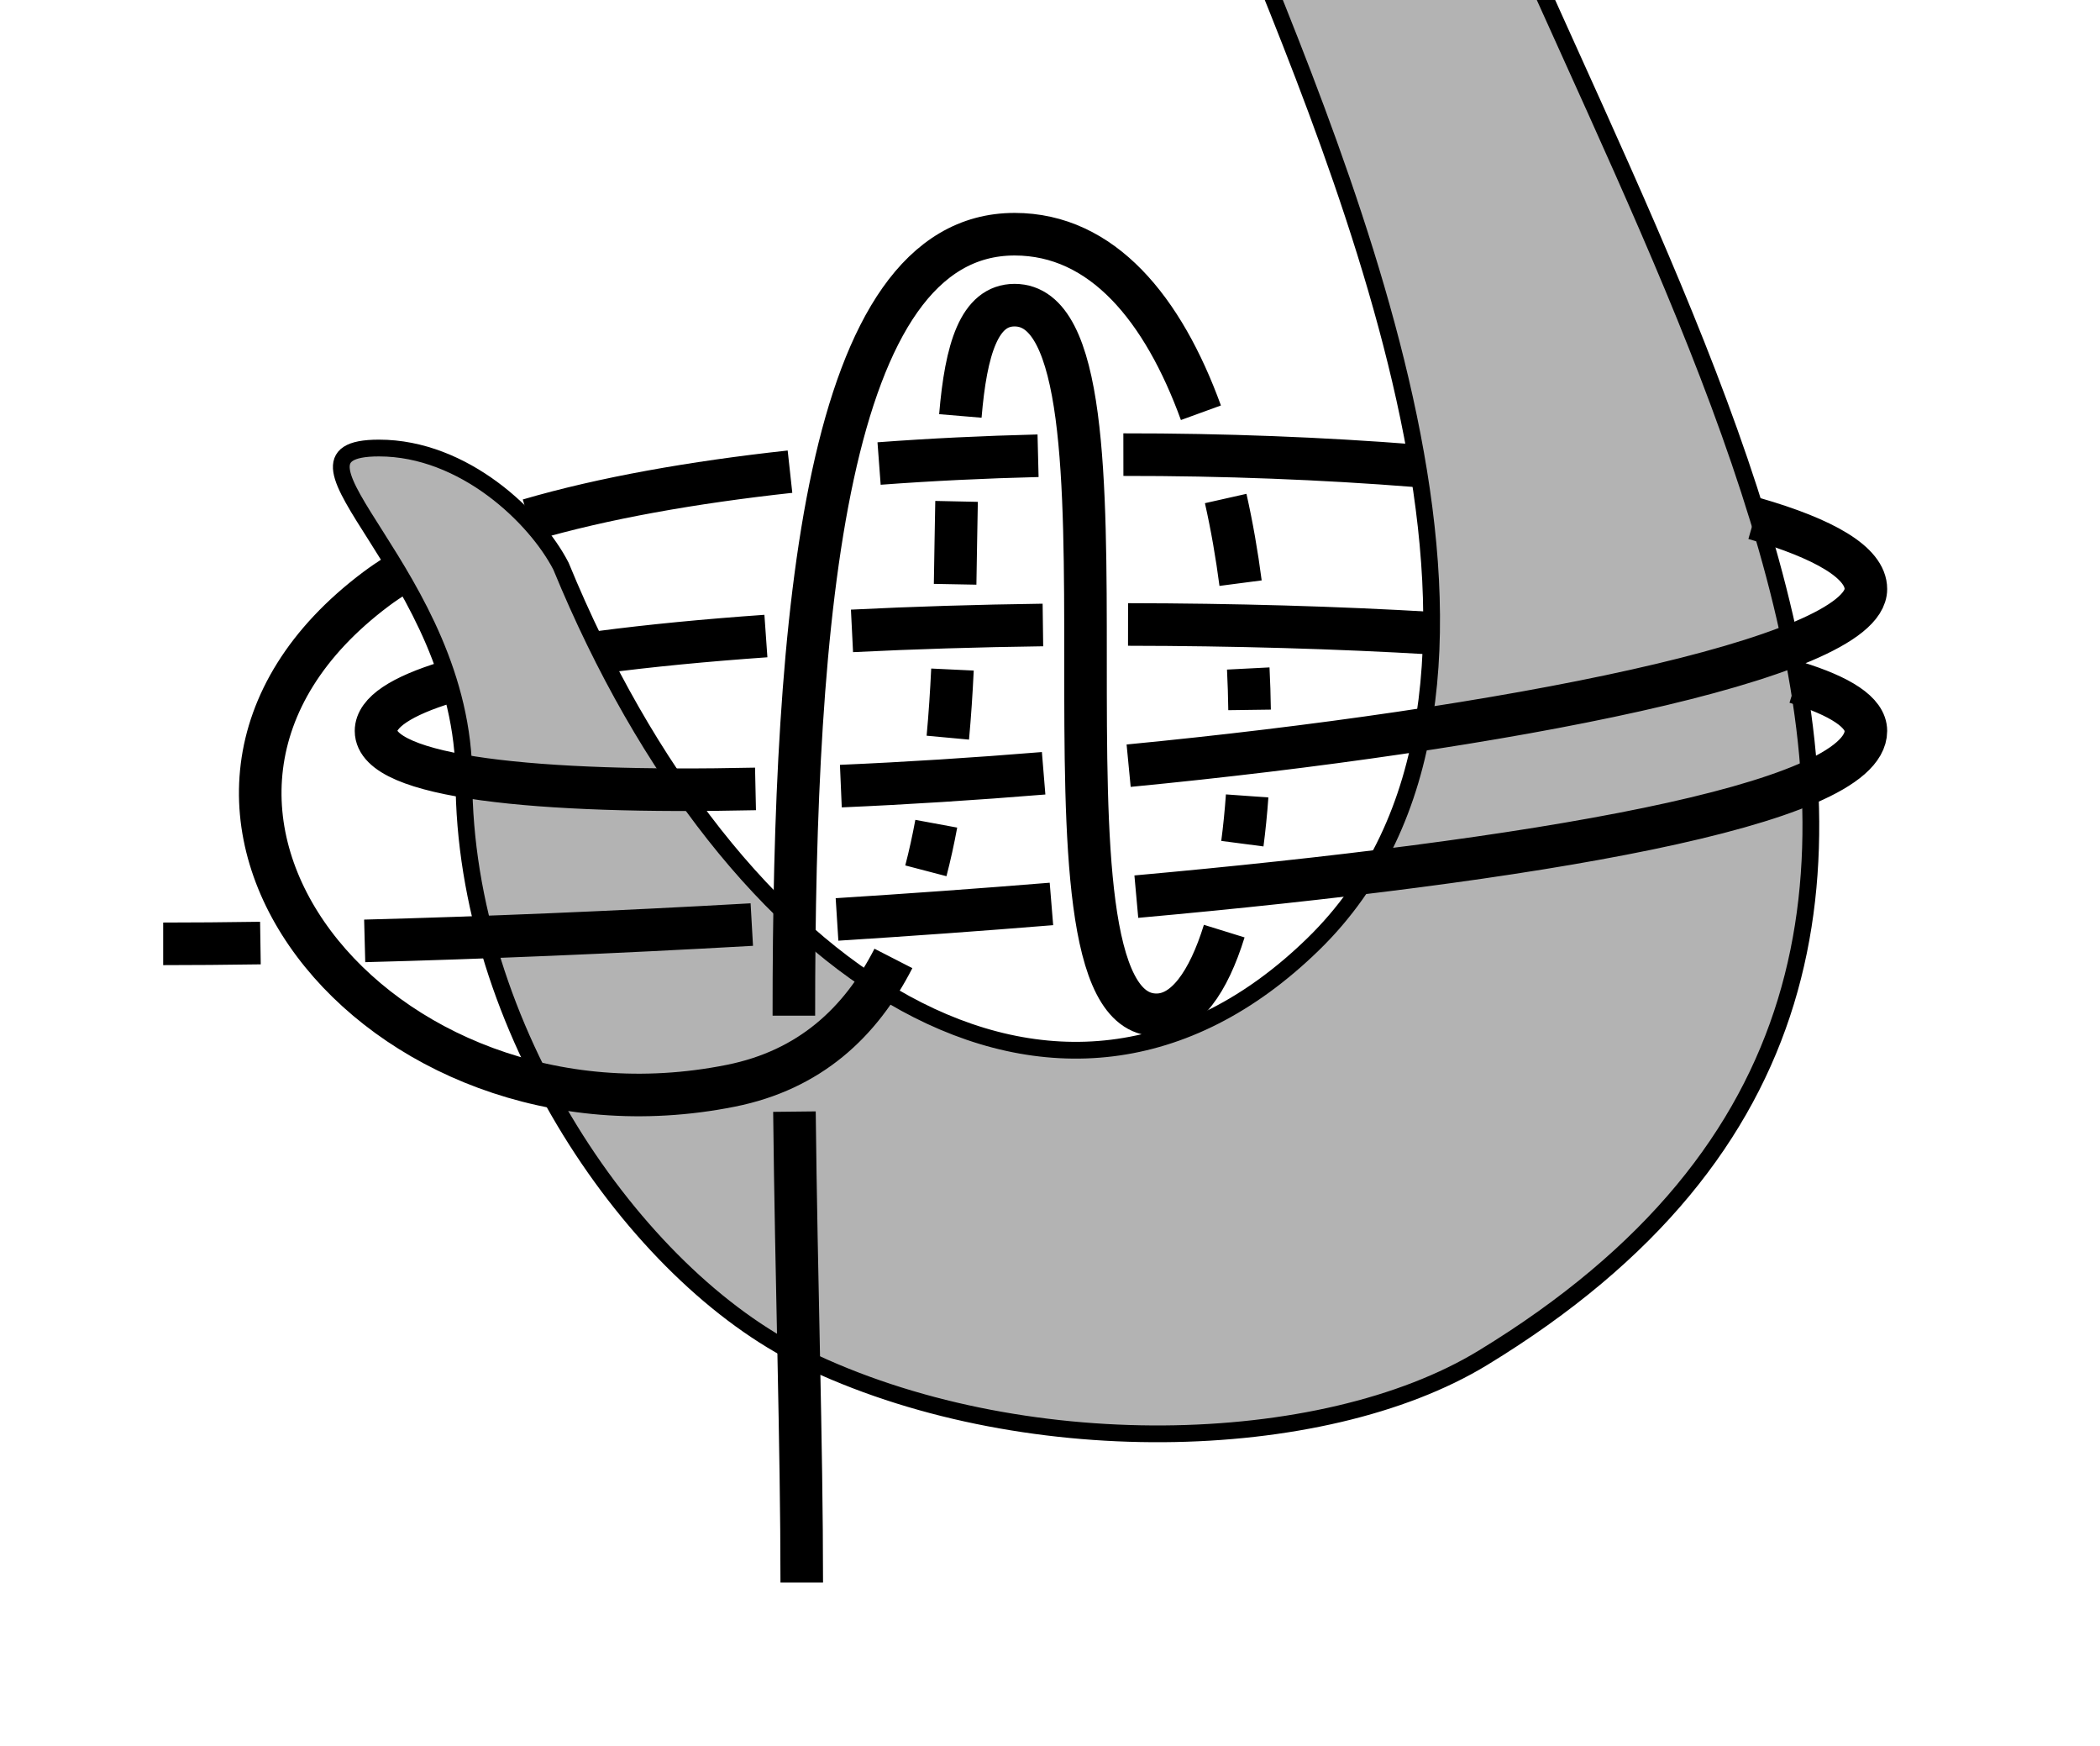 <?xml version="1.0" encoding="UTF-8" standalone="no"?>
<!-- Created with Inkscape (http://www.inkscape.org/) -->

<svg
   xmlns:dc="http://purl.org/dc/elements/1.1/"
   xmlns:cc="http://creativecommons.org/ns#"
   xmlns:rdf="http://www.w3.org/1999/02/22-rdf-syntax-ns#"
   xmlns:svg="http://www.w3.org/2000/svg"
   xmlns="http://www.w3.org/2000/svg"
   xmlns:sodipodi="http://sodipodi.sourceforge.net/DTD/sodipodi-0.dtd"
   xmlns:inkscape="http://www.inkscape.org/namespaces/inkscape"
   width="148"
   height="123"
   id="svg3080"
   version="1.1"
   inkscape:version="0.91 r13725"
   sodipodi:docname="Myshelovka.svg">
  <defs
     id="defs3082">
    <inkscape:path-effect
       effect="knot"
       id="path-effect4527"
       is_visible="true"
       interruption_width="3"
       prop_to_stroke_width="false"
       add_stroke_width="true"
       add_other_stroke_width="false"
       switcher_size="15"
       crossing_points_vector="471.938 | 896.809 | 0 | 4 | 0 | 0 | 0.09 | 1.497 | -1 | 514.203 | 894.859 | 0 | 4 | 2 | 2 | 0.372 | 2.271 | -1 | 526.996 | 893.869 | 0 | 4 | 3 | 9 | 0.452 | 3.746 | -1 | 536.954 | 892.938 | 0 | 4 | 4 | 10 | 0.516 | 4.256 | -1 | 505.89 | 895.397 | 0 | 4 | 1 | 17 | 0.32 | 5.616 | -1 | 517.141 | 874.6 | 1 | 4 | 2 | 4 | 0.549 | 2.538 | 1 | 526.402 | 874.437 | 1 | 4 | 1 | 7 | 0.4 | 3.467 | 1 | 537.662 | 874.523 | 1 | 4 | 0 | 12 | 0.22 | 4.499 | 1 | 506.915 | 875.048 | 1 | 4 | 3 | 15 | 0.72 | 5.445 | 1 | 516.361 | 885.431 | 2 | 4 | 1 | 3 | 1.42 | 2.4 | -1 | 526.449 | 884.656 | 2 | 4 | 2 | 8 | 1.484 | 3.605 | -1 | 537.944 | 883.469 | 2 | 4 | 3 | 11 | 1.558 | 4.389 | -1 | 506.154 | 885.932 | 2 | 4 | 0 | 16 | 1.351 | 5.539 | -1 | 517.403 | 862.748 | 3 | 4 | 2 | 5 | 0.489 | 2.702 | 1 | 526.064 | 862.484 | 3 | 4 | 1 | 6 | 0.36 | 3.296 | 1 | 535.513 | 862.533 | 3 | 4 | 0 | 13 | 0.219 | 4.649 | 1 | 508.722 | 863.348 | 3 | 4 | 3 | 14 | 0.622 | 5.329 | 1 | 505.859 | 905.374 | 4 | 4 | 1 | 18 | 2.066 | 5.695 | 1" />
    <inkscape:path-effect
       crossing_points_vector="328.796 | 896.767 | 0 | 0 | 0 | 19 | 0.104 | 4.496 | -1 | 369.203 | 894.859 | 0 | 0 | 2 | 21 | 0.372 | 5.271 | -1 | 381.996 | 893.869 | 0 | 0 | 3 | 28 | 0.452 | 6.746 | -1 | 391.954 | 892.938 | 0 | 0 | 4 | 29 | 0.516 | 7.256 | -1 | 360.89 | 895.397 | 0 | 0 | 1 | 36 | 0.32 | 8.616 | -1 | 426.844 | 877.385 | 0 | 0 | 5 | 14 | 1.186 | 2.814 | -1 | 372.141 | 874.6 | 0 | 0 | 8 | 23 | 1.575 | 5.538 | 1 | 381.402 | 874.437 | 0 | 0 | 7 | 26 | 1.516 | 6.467 | 1 | 392.662 | 874.523 | 0 | 0 | 6 | 31 | 1.444 | 7.499 | 1 | 361.915 | 875.048 | 0 | 0 | 9 | 34 | 1.644 | 8.445 | 1 | 371.361 | 885.431 | 0 | 0 | 11 | 22 | 2.42 | 5.4 | -1 | 381.449 | 884.656 | 0 | 0 | 12 | 27 | 2.484 | 6.605 | -1 | 392.944 | 883.469 | 0 | 0 | 13 | 30 | 2.558 | 7.389 | -1 | 361.154 | 885.932 | 0 | 0 | 10 | 35 | 2.351 | 8.539 | -1 | 372.407 | 862.652 | 0 | 0 | 17 | 24 | 3.617 | 5.703 | 1 | 381.063 | 862.466 | 0 | 0 | 16 | 25 | 3.558 | 6.296 | 1 | 390.527 | 862.582 | 0 | 0 | 15 | 32 | 3.493 | 7.648 | 1 | 363.765 | 863.156 | 0 | 0 | 18 | 33 | 3.678 | 8.326 | 1 | 360.859 | 905.374 | 0 | 0 | 20 | 37 | 5.066 | 8.695 | 1"
       switcher_size="15"
       add_other_stroke_width="false"
       add_stroke_width="true"
       prop_to_stroke_width="false"
       interruption_width="3"
       is_visible="true"
       id="path-effect4523"
       effect="knot" />
    <inkscape:path-effect
       effect="knot"
       id="path-effect4517"
       is_visible="true"
       interruption_width="3"
       prop_to_stroke_width="false"
       add_stroke_width="true"
       add_other_stroke_width="false"
       switcher_size="15"
       crossing_points_vector="481.236 | 910.277 | 0 | 0 | 0 | 19 | 0.227 | 4.635 | -1 | 517.524 | 897.428 | 0 | 0 | 2 | 21 | 0.456 | 5.234 | 1 | 527.196 | 895.241 | 0 | 0 | 3 | 28 | 0.512 | 6.771 | -1 | 536.88 | 893.297 | 0 | 0 | 4 | 29 | 0.569 | 7.251 | -1 | 505.849 | 900.541 | 0 | 0 | 1 | 36 | 0.387 | 8.657 | -1 | 571.844 | 877.385 | 0 | 0 | 5 | 14 | 1.186 | 2.814 | -1 | 519.433 | 874.539 | 0 | 0 | 8 | 23 | 1.56 | 5.523 | 1 | 526.402 | 874.437 | 0 | 0 | 7 | 26 | 1.516 | 6.467 | 1 | 537.662 | 874.523 | 0 | 0 | 6 | 31 | 1.444 | 7.499 | 1 | 506.915 | 875.048 | 0 | 0 | 9 | 34 | 1.644 | 8.445 | 1 | 519.565 | 885.213 | 0 | 0 | 11 | 22 | 2.44 | 5.389 | -1 | 526.449 | 884.656 | 0 | 0 | 12 | 27 | 2.484 | 6.605 | -1 | 537.944 | 883.469 | 0 | 0 | 13 | 30 | 2.558 | 7.389 | -1 | 506.154 | 885.932 | 0 | 0 | 10 | 35 | 2.351 | 8.539 | -1 | 518.52 | 862.697 | 0 | 0 | 17 | 24 | 3.624 | 5.69 | 1 | 526.064 | 862.484 | 0 | 0 | 16 | 25 | 3.572 | 6.296 | 1 | 535.513 | 862.533 | 0 | 0 | 15 | 32 | 3.506 | 7.649 | 1 | 508.722 | 863.348 | 0 | 0 | 18 | 33 | 3.694 | 8.329 | 1 | 505.933 | 912.205 | 0 | 0 | 20 | 37 | 4.994 | 8.749 | 1" />
    <inkscape:path-effect
       effect="knot"
       id="path-effect4511"
       is_visible="true"
       interruption_width="3"
       prop_to_stroke_width="false"
       add_stroke_width="true"
       add_other_stroke_width="false"
       switcher_size="15"
       crossing_points_vector="110.145 | 874.969 | 0 | 4 | 0 | 2 | 0.234 | 1.715 | -1 | 121.954 | 863.252 | 0 | 4 | 1 | 3 | 0.367 | 2.213 | -1 | 128.384 | 858.167 | 0 | 4 | 2 | 12 | 0.435 | 3.757 | -1 | 139.649 | 850.42 | 0 | 4 | 3 | 13 | 0.556 | 4.264 | -1 | 117.935 | 856.183 | 1 | 4 | 2 | 4 | 0.681 | 2.347 | 1 | 123.768 | 852.027 | 1 | 4 | 1 | 11 | 0.527 | 3.63 | 1 | 138.51 | 841.653 | 1 | 4 | 0 | 14 | 0.129 | 4.388 | 1 | 91.21 | 863.744 | 2 | 4 | 0 | 1 | 1.184 | 1.274 | -1 | 111.963 | 848.256 | 2 | 4 | 1 | 5 | 1.415 | 2.488 | -1 | 118.536 | 843.842 | 2 | 4 | 2 | 10 | 1.474 | 3.49 | -1 | 136.052 | 832.036 | 2 | 4 | 3 | 15 | 1.634 | 4.515 | -1 | 101.417 | 834.151 | 3 | 4 | 3 | 7 | 0.739 | 2.762 | 1 | 108.204 | 829.401 | 3 | 4 | 2 | 8 | 0.581 | 3.208 | 1 | 129.643 | 817.351 | 3 | 4 | 0 | 16 | 0.131 | 4.741 | 1 | 113.802 | 825.872 | 3 | 4 | 1 | 17 | 0.461 | 5.421 | 1 | 87.935 | 858.55 | 4 | 4 | 0 | 20 | 1.149 | 5.904 | 1 | 105.804 | 840.508 | 4 | 4 | 6 | 19 | 2.629 | 5.668 | 1 | 110.86 | 832.421 | 4 | 4 | 9 | 18 | 3.283 | 5.541 | -1" />
    <inkscape:path-effect
       effect="knot"
       id="path-effect4503"
       is_visible="true"
       interruption_width="3"
       prop_to_stroke_width="false"
       add_stroke_width="true"
       add_other_stroke_width="false"
       switcher_size="15"
       crossing_points_vector="93.08 | 892.311 | 0 | 0 | 0 | 19 | 0.123 | 4.604 | -1 | 123.414 | 873.566 | 0 | 0 | 2 | 21 | 0.398 | 5.186 | -1 | 147.626 | 858.202 | 0 | 0 | 4 | 29 | 0.607 | 6.718 | -1 | 136.068 | 865.747 | 0 | 0 | 3 | 30 | 0.504 | 7.26 | -1 | 112.159 | 880.391 | 0 | 0 | 1 | 38 | 0.305 | 8.732 | -1 | 154.657 | 836.096 | 0 | 0 | 5 | 14 | 1.19 | 2.751 | 1 | 122.99 | 848.303 | 0 | 0 | 8 | 23 | 1.481 | 5.477 | -1 | 141.192 | 840.217 | 0 | 0 | 6 | 27 | 1.324 | 6.494 | 1 | 123.082 | 848.257 | 0 | 0 | 7 | 32 | 1.48 | 7.516 | -1 | 105.689 | 857.981 | 0 | 0 | 9 | 36 | 1.637 | 8.518 | 1 | 124.346 | 860.518 | 0 | 0 | 11 | 22 | 2.456 | 5.339 | -1 | 143.709 | 846.096 | 0 | 0 | 13 | 28 | 2.628 | 6.565 | -1 | 129.318 | 857.079 | 0 | 0 | 12 | 31 | 2.498 | 7.396 | -1 | 109.343 | 869.88 | 0 | 0 | 10 | 37 | 2.325 | 8.635 | -1 | 119.506 | 829.287 | 0 | 0 | 16 | 25 | 3.567 | 5.717 | 1 | 131.813 | 823.855 | 0 | 0 | 15 | 26 | 3.435 | 6.27 | 1 | 112.03 | 833.449 | 0 | 0 | 17 | 34 | 3.647 | 7.733 | 1 | 100.608 | 841.405 | 0 | 0 | 18 | 35 | 3.78 | 8.321 | 1 | 114.049 | 889.062 | 0 | 0 | 20 | 39 | 4.961 | 8.807 | 1 | 122.952 | 848.071 | 0 | 0 | 24 | 33 | 5.48 | 7.518 | -1" />
    <inkscape:path-effect
       effect="knot"
       id="path-effect4492"
       is_visible="true"
       interruption_width="3"
       prop_to_stroke_width="false"
       add_stroke_width="true"
       add_other_stroke_width="false"
       switcher_size="15"
       crossing_points_vector="271.913 | 891.438 | 0 | 4 | 0 | 0 | 0.095 | 0.712 | -1 | 297.979 | 871.121 | 0 | 4 | 2 | 2 | 0.286 | 1.258 | -1 | 309.924 | 862.418 | 0 | 4 | 4 | 10 | 0.397 | 2.697 | -1 | 298.554 | 870.696 | 0 | 4 | 3 | 11 | 0.291 | 3.277 | -1 | 286.785 | 879.588 | 0 | 4 | 1 | 19 | 0.198 | 4.803 | -1 | 291.914 | 844.462 | 1 | 4 | 1 | 5 | 0.407 | 1.588 | 1 | 303.784 | 839.849 | 1 | 4 | 0 | 8 | 0.099 | 2.409 | 1 | 286.707 | 846.788 | 1 | 4 | 2 | 14 | 0.542 | 3.633 | 1 | 276.567 | 851.881 | 1 | 4 | 3 | 17 | 0.816 | 4.477 | 1 | 295.643 | 856.709 | 2 | 4 | 2 | 4 | 1.469 | 1.436 | -1 | 306.815 | 848.468 | 2 | 4 | 3 | 9 | 1.578 | 2.519 | -1 | 292.445 | 858.853 | 2 | 4 | 1 | 13 | 1.439 | 3.461 | -1 | 281.925 | 865.243 | 2 | 4 | 0 | 18 | 1.34 | 4.654 | -1 | 288.3 | 832.159 | 3 | 4 | 1 | 6 | 0.423 | 1.768 | 1 | 296.954 | 827.215 | 3 | 4 | 0 | 7 | 0.207 | 2.205 | 1 | 280.859 | 836.99 | 3 | 4 | 2 | 15 | 0.607 | 3.811 | 1 | 273.074 | 842.592 | 3 | 4 | 3 | 16 | 0.804 | 4.309 | 1 | 289.268 | 888.778 | 4 | 4 | 1 | 20 | 0.968 | 4.885 | 1 | 297.923 | 869.632 | 4 | 4 | 3 | 12 | 1.277 | 3.296 | -1" />
    <inkscape:path-effect
       crossing_points_vector="280.065 | 871.406 | 0 | 4 | 0 | 3 | 0.876 | 1.736 | -1 | 288.099 | 860.825 | 0 | 4 | 1 | 4 | 1.179 | 2.256 | -1 | 302.222 | 851.733 | 0 | 4 | 3 | 12 | 1.395 | 3.755 | -1 | 294.367 | 856.601 | 0 | 4 | 2 | 13 | 1.283 | 4.262 | -1 | 285.907 | 832.908 | 1 | 4 | 1 | 7 | 0.434 | 2.612 | 1 | 296.693 | 829.264 | 1 | 4 | 0 | 10 | 0.18 | 3.446 | 1 | 279.712 | 835.342 | 1 | 4 | 2 | 16 | 0.581 | 4.601 | 1 | 268.928 | 840.244 | 1 | 4 | 3 | 19 | 0.855 | 5.481 | 1 | 254.221 | 849.541 | 2 | 4 | 0 | 0 | 0.136 | 1.078 | 1 | 262.839 | 857.887 | 2 | 4 | 1 | 1 | 1.189 | 1.303 | -1 | 287.265 | 848.296 | 2 | 4 | 3 | 5 | 1.435 | 2.424 | -1 | 300.073 | 841.024 | 2 | 4 | 5 | 11 | 1.557 | 3.603 | -1 | 288.112 | 847.858 | 2 | 4 | 4 | 14 | 1.443 | 4.413 | -1 | 271.75 | 855.207 | 2 | 4 | 2 | 20 | 1.286 | 5.687 | -1 | 285.281 | 822.067 | 3 | 4 | 1 | 8 | 0.363 | 2.761 | 1 | 292.951 | 819.353 | 3 | 4 | 0 | 9 | 0.194 | 3.294 | 1 | 273.693 | 827.016 | 3 | 4 | 2 | 17 | 0.624 | 4.747 | 1 | 266.516 | 830.676 | 3 | 4 | 3 | 18 | 0.801 | 5.299 | 1 | 272.666 | 866.428 | 4 | 4 | 2 | 21 | 1.539 | 5.811 | 1 | 287.095 | 846.352 | 4 | 4 | 6 | 15 | 2.447 | 4.436 | -1"
       switcher_size="15"
       add_other_stroke_width="false"
       add_stroke_width="true"
       prop_to_stroke_width="false"
       interruption_width="3"
       is_visible="true"
       id="path-effect4350"
       effect="knot" />
    <inkscape:path-effect
       crossing_points_vector="241.385 | 863.13 | 0 | 0 | 0 | 23 | 0.858 | 5.73 | -1 | 249.636 | 852.639 | 0 | 0 | 1 | 24 | 1.179 | 6.246 | -1 | 263.64 | 843.621 | 0 | 0 | 3 | 32 | 1.394 | 7.745 | -1 | 255.931 | 848.4 | 0 | 0 | 2 | 33 | 1.283 | 8.261 | -1 | 281.543 | 816.86 | 0 | 0 | 4 | 15 | 2.127 | 3.817 | -1 | 215.738 | 841.369 | 0 | 0 | 9 | 20 | 2.809 | 5.078 | 1 | 247.595 | 824.672 | 0 | 0 | 6 | 27 | 2.461 | 6.586 | 1 | 257.561 | 821.289 | 0 | 0 | 5 | 30 | 2.374 | 7.419 | 1 | 241.77 | 826.947 | 0 | 0 | 7 | 36 | 2.513 | 8.588 | 1 | 231.266 | 831.663 | 0 | 0 | 8 | 39 | 2.611 | 9.536 | 1 | 224.356 | 849.715 | 0 | 0 | 10 | 21 | 3.189 | 5.303 | -1 | 248.902 | 840.062 | 0 | 0 | 12 | 25 | 3.436 | 6.406 | -1 | 261.262 | 833.057 | 0 | 0 | 14 | 31 | 3.554 | 7.585 | -1 | 249.8 | 839.596 | 0 | 0 | 13 | 34 | 3.444 | 8.409 | -1 | 233.49 | 846.952 | 0 | 0 | 11 | 40 | 3.288 | 9.709 | -1 | 246.865 | 813.869 | 0 | 0 | 17 | 28 | 4.442 | 6.729 | 1 | 253.61 | 811.462 | 0 | 0 | 16 | 29 | 4.379 | 7.259 | 1 | 236.27 | 818.346 | 0 | 0 | 18 | 37 | 4.543 | 8.719 | 1 | 229.234 | 821.851 | 0 | 0 | 19 | 38 | 4.615 | 9.398 | 1 | 234.21 | 858.277 | 0 | 0 | 22 | 41 | 5.539 | 9.819 | 1 | 248.731 | 837.951 | 0 | 0 | 26 | 35 | 6.431 | 8.433 | -1"
       switcher_size="15"
       add_other_stroke_width="false"
       add_stroke_width="true"
       prop_to_stroke_width="false"
       interruption_width="3"
       is_visible="true"
       id="path-effect4610"
       effect="knot" />
    <inkscape:path-effect
       effect="knot"
       id="path-effect4468"
       is_visible="true"
       interruption_width="3"
       prop_to_stroke_width="false"
       add_stroke_width="true"
       add_other_stroke_width="false"
       switcher_size="15"
       crossing_points_vector="494.763 | 881.305 | 0 | 4 | 0 | 3 | 0.876 | 1.736 | -1 | 502.797 | 870.724 | 0 | 4 | 1 | 4 | 1.179 | 2.256 | -1 | 516.919 | 861.632 | 0 | 4 | 3 | 12 | 1.395 | 3.755 | -1 | 509.065 | 866.5 | 0 | 4 | 2 | 13 | 1.283 | 4.262 | -1 | 500.605 | 842.807 | 1 | 4 | 1 | 7 | 0.434 | 2.612 | 1 | 511.391 | 839.163 | 1 | 4 | 0 | 10 | 0.18 | 3.446 | 1 | 494.41 | 845.24 | 1 | 4 | 2 | 16 | 0.581 | 4.601 | 1 | 483.626 | 850.142 | 1 | 4 | 3 | 19 | 0.855 | 5.481 | 1 | 468.919 | 859.44 | 2 | 4 | 0 | 0 | 0.136 | 1.078 | 1 | 477.537 | 867.786 | 2 | 4 | 1 | 1 | 1.189 | 1.303 | -1 | 501.963 | 858.195 | 2 | 4 | 3 | 5 | 1.435 | 2.424 | -1 | 514.771 | 850.923 | 2 | 4 | 5 | 11 | 1.557 | 3.603 | -1 | 502.81 | 857.756 | 2 | 4 | 4 | 14 | 1.443 | 4.413 | -1 | 486.448 | 865.106 | 2 | 4 | 2 | 20 | 1.286 | 5.687 | -1 | 499.979 | 831.966 | 3 | 4 | 1 | 8 | 0.363 | 2.761 | 1 | 507.649 | 829.252 | 3 | 4 | 0 | 9 | 0.194 | 3.294 | 1 | 488.391 | 836.915 | 3 | 4 | 2 | 17 | 0.624 | 4.747 | 1 | 481.214 | 840.574 | 3 | 4 | 3 | 18 | 0.801 | 5.299 | 1 | 487.364 | 876.327 | 4 | 4 | 2 | 21 | 1.539 | 5.811 | 1 | 501.793 | 856.251 | 4 | 4 | 6 | 15 | 2.447 | 4.436 | -1" />
    <inkscape:path-effect
       effect="knot"
       id="path-effect4379"
       is_visible="true"
       interruption_width="3"
       prop_to_stroke_width="false"
       add_stroke_width="true"
       add_other_stroke_width="false"
       switcher_size="15"
       crossing_points_vector="486.403 | 939.023 | 0 | 0 | 1 | 20 | 0.603 | 5.397 | -1 | 477.76 | 943.856 | 0 | 0 | 2 | 23 | 0.748 | 8.535 | 1 | 501.403 | 929.084 | 0 | 1 | 0 | 9 | 0.344 | 0.881 | 1 | 471.403 | 947.674 | 0 | 1 | 3 | 14 | 0.871 | 4.296 | -1 | 486.403 | 970.175 | 0 | 0 | 6 | 15 | 1.62 | 4.38 | -1 | 496.657 | 975.158 | 0 | 0 | 7 | 28 | 1.786 | 9.453 | 1 | 468.117 | 960.065 | 0 | 0 | 4 | 39 | 1.283 | 13.049 | 1 | 501.403 | 977.823 | 0 | 1 | 8 | 3 | 1.875 | 0.417 | 1 | 471.403 | 962.432 | 0 | 1 | 5 | 16 | 1.362 | 4.437 | -1 | 506.909 | 992.097 | 0 | 0 | 9 | 34 | 2.454 | 11.982 | 1 | 501.403 | 994.639 | 0 | 1 | 10 | 1 | 2.641 | 0.257 | 1 | 465.897 | 992.097 | 0 | 0 | 12 | 31 | 3.546 | 10.018 | -1 | 471.403 | 994.639 | 0 | 1 | 11 | 20 | 3.359 | 4.743 | -1 | 504.69 | 960.065 | 0 | 0 | 17 | 26 | 4.717 | 8.951 | -1 | 476.15 | 975.158 | 0 | 0 | 14 | 37 | 4.214 | 12.547 | 1 | 501.403 | 962.432 | 0 | 1 | 16 | 5 | 4.638 | 0.563 | 1 | 471.403 | 977.823 | 0 | 1 | 13 | 18 | 4.125 | 4.583 | -1 | 495.047 | 943.856 | 0 | 0 | 19 | 42 | 5.252 | 13.465 | 1 | 501.403 | 947.674 | 0 | 1 | 18 | 7 | 5.129 | 0.704 | 1 | 471.403 | 929.084 | 0 | 1 | 21 | 12 | 5.656 | 4.119 | -1 | 486.403 | 948.982 | 0 | 0 | 24 | 41 | 8.649 | 13.351 | -1 | 501.403 | 957.731 | 0 | 1 | 25 | 6 | 8.879 | 0.608 | -1 | 471.403 | 939.67 | 0 | 1 | 22 | 13 | 8.449 | 4.22 | 1 | 486.403 | 980.175 | 0 | 0 | 29 | 36 | 9.62 | 12.38 | -1 | 501.403 | 972.432 | 0 | 1 | 27 | 4 | 9.362 | 0.468 | -1 | 471.403 | 987.823 | 0 | 1 | 30 | 19 | 9.875 | 4.679 | 1 | 471.403 | 1004.639 | 0 | 1 | 32 | 21 | 10.641 | 4.839 | 1 | 501.403 | 1004.639 | 0 | 1 | 33 | 0 | 11.359 | 0.161 | -1 | 501.403 | 987.823 | 0 | 1 | 35 | 2 | 12.125 | 0.321 | -1 | 471.403 | 972.432 | 0 | 1 | 38 | 17 | 12.638 | 4.532 | 1 | 501.404 | 939.67 | 0 | 1 | 43 | 8 | 13.551 | 0.78 | -1 | 471.403 | 957.731 | 0 | 1 | 40 | 15 | 13.121 | 4.392 | 1 | 486.403 | 906.679 | 1 | 1 | 10 | 11 | 1.674 | 3.326 | 1" />
    <inkscape:path-effect
       crossing_points_vector="386.403 | 939.381 | 0 | 0 | 1 | 20 | 0.603 | 5.397 | -1 | 377.76 | 944.213 | 0 | 0 | 2 | 23 | 0.748 | 8.535 | 1 | 401.403 | 929.441 | 0 | 1 | 0 | 9 | 0.344 | 0.881 | 1 | 371.403 | 948.031 | 0 | 1 | 3 | 14 | 0.871 | 4.296 | -1 | 386.403 | 970.533 | 0 | 0 | 6 | 15 | 1.62 | 4.38 | -1 | 396.657 | 975.515 | 0 | 0 | 7 | 28 | 1.786 | 9.453 | 1 | 368.117 | 960.422 | 0 | 0 | 4 | 39 | 1.283 | 13.049 | 1 | 401.403 | 978.18 | 0 | 1 | 8 | 3 | 1.875 | 0.417 | 1 | 371.403 | 962.789 | 0 | 1 | 5 | 16 | 1.362 | 4.437 | -1 | 406.909 | 992.454 | 0 | 0 | 9 | 34 | 2.454 | 11.982 | 1 | 401.403 | 994.996 | 0 | 1 | 10 | 1 | 2.641 | 0.257 | 1 | 365.897 | 992.454 | 0 | 0 | 12 | 31 | 3.546 | 10.018 | -1 | 371.403 | 994.996 | 0 | 1 | 11 | 20 | 3.359 | 4.743 | -1 | 404.69 | 960.422 | 0 | 0 | 17 | 26 | 4.717 | 8.951 | -1 | 376.15 | 975.515 | 0 | 0 | 14 | 37 | 4.214 | 12.547 | 1 | 401.403 | 962.789 | 0 | 1 | 16 | 5 | 4.638 | 0.563 | 1 | 371.403 | 978.18 | 0 | 1 | 13 | 18 | 4.125 | 4.583 | -1 | 395.047 | 944.213 | 0 | 0 | 19 | 42 | 5.252 | 13.465 | 1 | 401.403 | 948.031 | 0 | 1 | 18 | 7 | 5.129 | 0.704 | 1 | 371.403 | 929.441 | 0 | 1 | 21 | 12 | 5.656 | 4.119 | -1 | 386.403 | 949.339 | 0 | 0 | 24 | 41 | 8.649 | 13.351 | -1 | 401.403 | 958.088 | 0 | 1 | 25 | 6 | 8.879 | 0.608 | -1 | 371.403 | 940.027 | 0 | 1 | 22 | 13 | 8.449 | 4.22 | 1 | 386.403 | 980.533 | 0 | 0 | 29 | 36 | 9.62 | 12.38 | -1 | 401.403 | 972.789 | 0 | 1 | 27 | 4 | 9.362 | 0.468 | -1 | 371.403 | 988.18 | 0 | 1 | 30 | 19 | 9.875 | 4.679 | 1 | 371.403 | 1004.996 | 0 | 1 | 32 | 21 | 10.641 | 4.839 | 1 | 401.403 | 1004.996 | 0 | 1 | 33 | 0 | 11.359 | 0.161 | -1 | 401.403 | 988.18 | 0 | 1 | 35 | 2 | 12.125 | 0.321 | -1 | 371.403 | 972.789 | 0 | 1 | 38 | 17 | 12.638 | 4.532 | 1 | 401.404 | 940.027 | 0 | 1 | 43 | 8 | 13.551 | 0.78 | -1 | 371.403 | 958.088 | 0 | 1 | 40 | 15 | 13.121 | 4.392 | 1 | 386.403 | 907.037 | 1 | 1 | 10 | 11 | 1.674 | 3.326 | -1"
       switcher_size="15"
       add_other_stroke_width="false"
       add_stroke_width="true"
       prop_to_stroke_width="false"
       interruption_width="3"
       is_visible="true"
       id="path-effect4497"
       effect="knot" />
    <inkscape:path-effect
       effect="knot"
       id="path-effect4633"
       is_visible="true"
       interruption_width="3"
       prop_to_stroke_width="false"
       add_stroke_width="true"
       add_other_stroke_width="false"
       switcher_size="15"
       crossing_points_vector="486.403 | 941.122 | 0 | 0 | 1 | 20 | 0.603 | 5.397 | -1 | 476.317 | 945.687 | 0 | 0 | 2 | 23 | 0.774 | 8.515 | 1 | 501.403 | 933.071 | 0 | 1 | 0 | 9 | 0.344 | 0.624 | 1 | 471.403 | 948.26 | 0 | 1 | 3 | 14 | 0.871 | 4.579 | -1 | 486.403 | 970.533 | 0 | 0 | 6 | 15 | 1.62 | 4.38 | -1 | 496.657 | 975.515 | 0 | 0 | 7 | 28 | 1.786 | 9.453 | 1 | 468.139 | 960.441 | 0 | 0 | 4 | 39 | 1.284 | 13.05 | 1 | 501.403 | 978.18 | 0 | 1 | 8 | 3 | 1.875 | 0.198 | 1 | 471.403 | 962.789 | 0 | 1 | 5 | 16 | 1.362 | 4.703 | -1 | 506.909 | 992.454 | 0 | 0 | 9 | 34 | 2.454 | 11.982 | 1 | 501.403 | 994.996 | 0 | 1 | 10 | 1 | 2.641 | 0.112 | 1 | 465.897 | 992.454 | 0 | 0 | 12 | 31 | 3.546 | 10.018 | -1 | 471.403 | 994.996 | 0 | 1 | 11 | 20 | 3.359 | 4.888 | -1 | 504.668 | 960.441 | 0 | 0 | 17 | 26 | 4.716 | 8.95 | -1 | 476.15 | 975.515 | 0 | 0 | 14 | 37 | 4.214 | 12.547 | 1 | 501.403 | 962.789 | 0 | 1 | 16 | 5 | 4.638 | 0.297 | 1 | 471.403 | 978.18 | 0 | 1 | 13 | 18 | 4.125 | 4.802 | -1 | 496.49 | 945.687 | 0 | 0 | 19 | 42 | 5.226 | 13.485 | 1 | 501.403 | 948.26 | 0 | 1 | 18 | 7 | 5.129 | 0.421 | 1 | 471.403 | 933.071 | 0 | 1 | 21 | 12 | 5.656 | 4.376 | -1 | 486.403 | 950.754 | 0 | 0 | 24 | 41 | 8.649 | 13.351 | -1 | 501.403 | 958.288 | 0 | 1 | 25 | 6 | 8.879 | 0.331 | -1 | 471.403 | 942.906 | 0 | 1 | 22 | 13 | 8.449 | 4.52 | 1 | 486.403 | 980.533 | 0 | 0 | 29 | 36 | 9.62 | 12.38 | -1 | 501.403 | 972.789 | 0 | 1 | 27 | 4 | 9.362 | 0.23 | -1 | 471.403 | 988.18 | 0 | 1 | 30 | 19 | 9.875 | 4.855 | 1 | 471.403 | 1004.996 | 0 | 1 | 32 | 21 | 10.641 | 4.933 | 1 | 501.403 | 1004.996 | 0 | 1 | 33 | 0 | 11.359 | 0.067 | -1 | 501.403 | 988.18 | 0 | 1 | 35 | 2 | 12.125 | 0.145 | -1 | 471.403 | 972.789 | 0 | 1 | 38 | 17 | 12.638 | 4.77 | 1 | 501.403 | 942.906 | 0 | 1 | 43 | 8 | 13.551 | 0.48 | -1 | 471.403 | 958.288 | 0 | 1 | 40 | 15 | 13.121 | 4.669 | 1 | 486.403 | 907.037 | 1 | 1 | 10 | 11 | 1.674 | 3.326 | -1" />
    <inkscape:path-effect
       effect="knot"
       id="path-effect4482"
       is_visible="true"
       interruption_width="3"
       prop_to_stroke_width="false"
       add_stroke_width="true"
       add_other_stroke_width="false"
       switcher_size="15"
       crossing_points_vector="486.403 | 907.037 | 0 | 0 | 0 | 1 | 1.674 | 3.326 | 1" />
    <inkscape:path-effect
       effect="knot"
       id="path-effect4510"
       is_visible="true"
       interruption_width="3"
       prop_to_stroke_width="false"
       add_stroke_width="true"
       add_other_stroke_width="false"
       switcher_size="15"
       crossing_points_vector="484.289 | 907.85 | 0 | 1 | 0 | 2 | 0.798 | 2.276 | -1 | 490.879 | 878.007 | 1 | 1 | 0 | 3 | 0.217 | 3.678 | 1 | 511.162 | 891.946 | 1 | 1 | 1 | 4 | 1.516 | 3.941 | 1" />
    <inkscape:path-effect
       effect="knot"
       id="path-effect4508"
       is_visible="true"
       interruption_width="3"
       prop_to_stroke_width="false"
       add_stroke_width="true"
       add_other_stroke_width="false"
       switcher_size="15"
       crossing_points_vector="564.157 | 881.92 | 1 | 3 | 0 | 0 | 0.126 | 1.632 | 1" />
    <inkscape:path-effect
       effect="knot"
       id="path-effect4330"
       is_visible="true"
       interruption_width="3"
       prop_to_stroke_width="false"
       add_stroke_width="true"
       add_other_stroke_width="false"
       switcher_size="15"
       crossing_points_vector="574.101 | 860.73 | 1 | 2 | 1 | 0 | 1.434 | 1.451 | 1 | 568.504 | 874.789 | 1 | 3 | 0 | 0 | 1.127 | 0.278 | 1" />
    <inkscape:path-effect
       effect="knot"
       id="path-effect4293"
       is_visible="true"
       interruption_width="3"
       prop_to_stroke_width="false"
       add_stroke_width="true"
       add_other_stroke_width="false"
       switcher_size="15"
       crossing_points_vector="567.018 | 924.145 | 0 | 1 | 0 | 1 | 0.354 | 1.547 | -1 | 556.983 | 912.383 | 0 | 1 | 1 | 2 | 0.659 | 2.217 | -1 | 570.869 | 888.122 | 1 | 1 | 0 | 3 | 0.561 | 2.594 | -1" />
    <inkscape:path-effect
       crossing_points_vector="563.347 | 878.329 | 0 | 0 | 0 | 1 | 0.575 | 4.701 | -1"
       switcher_size="15"
       add_other_stroke_width="false"
       add_stroke_width="true"
       prop_to_stroke_width="false"
       interruption_width="3"
       is_visible="true"
       id="path-effect4381"
       effect="knot" />
    <inkscape:path-effect
       effect="knot"
       id="path-effect9059"
       is_visible="true"
       interruption_width="3"
       prop_to_stroke_width="false"
       add_stroke_width="true"
       add_other_stroke_width="false"
       switcher_size="15"
       crossing_points_vector="563.347 | 878.329 | 0 | 0 | 0 | 1 | 0.575 | 4.701 | -1" />
    <inkscape:path-effect
       effect="simplify"
       id="path-effect1032"
       is_visible="true"
       steps="1"
       threshold="0.002"
       smooth_angles="360"
       helper_size="0"
       simplify_individual_paths="false"
       simplify_just_coalesce="false"
       simplifyindividualpaths="false"
       simplifyJustCoalesce="false" />
    <marker
       inkscape:stockid="Arrow2Mend"
       orient="auto"
       refY="0"
       refX="0"
       id="Arrow2Mend"
       style="overflow:visible"
       inkscape:isstock="true">
      <path
         id="path908"
         style="fill:#ff0000;fill-opacity:1;fill-rule:evenodd;stroke:#ff0000;stroke-width:0.625;stroke-linejoin:round;stroke-opacity:1"
         d="M 8.719,4.034 -2.207,0.016 8.719,-4.002 c -1.745,2.372 -1.735,5.617 -6e-7,8.035 z"
         transform="scale(-0.6,-0.6)"
         inkscape:connector-curvature="0" />
    </marker>
    <marker
       inkscape:stockid="Arrow2Lend"
       orient="auto"
       refY="0"
       refX="0"
       id="Arrow2Lend"
       style="overflow:visible"
       inkscape:isstock="true">
      <path
         id="path902"
         style="fill:#fe0000;fill-opacity:1;fill-rule:evenodd;stroke:#fe0000;stroke-width:0.625;stroke-linejoin:round;stroke-opacity:1"
         d="M 8.719,4.034 -2.207,0.016 8.719,-4.002 c -1.745,2.372 -1.735,5.617 -6e-7,8.035 z"
         transform="matrix(-1.1,0,0,-1.1,-1.1,0)"
         inkscape:connector-curvature="0" />
    </marker>
    <marker
       inkscape:stockid="Arrow1Lstart"
       orient="auto"
       refY="0"
       refX="0"
       id="Arrow1Lstart"
       style="overflow:visible"
       inkscape:isstock="true">
      <path
         id="path881"
         d="M 0,0 5,-5 -12.5,0 5,5 Z"
         style="fill:#fe0000;fill-opacity:1;fill-rule:evenodd;stroke:#fe0000;stroke-width:1pt;stroke-opacity:1"
         transform="matrix(0.8,0,0,0.8,10,0)"
         inkscape:connector-curvature="0" />
    </marker>
    <inkscape:path-effect
       effect="knot"
       id="path-effect840"
       is_visible="true"
       interruption_width="3"
       prop_to_stroke_width="false"
       add_stroke_width="true"
       add_other_stroke_width="false"
       switcher_size="15"
       crossing_points_vector="555.983 | 747.102 | 0 | 0 | 0 | 1 | 0.68 | 2.713 | -1 | 552.235 | 788.434 | 0 | 0 | 2 | 7 | 3.245 | 9.416 | 1 | 554.774 | 832.803 | 0 | 0 | 3 | 8 | 3.534 | 10.514 | 1 | 526.402 | 839.749 | 0 | 0 | 4 | 9 | 6.838 | 11.292 | -1 | 519.267 | 810.882 | 0 | 0 | 5 | 10 | 7.673 | 12.327 | -1 | 526.371 | 784.039 | 0 | 0 | 6 | 11 | 8.73 | 12.956 | -1" />
    <filter
       id="filter3111"
       inkscape:label="Outline, double"
       inkscape:menu="Morphology"
       inkscape:menu-tooltip="Draws a smooth line inside colorized with the color it overlays"
       style="color-interpolation-filters:sRGB">
      <feGaussianBlur
         id="feGaussianBlur3113"
         stdDeviation="3"
         in="SourceAlpha"
         result="result1" />
      <feComposite
         id="feComposite3115"
         in2="result1"
         operator="arithmetic"
         k2="3.2"
         k1="-1"
         k4="-2"
         result="result3"
         k3="0" />
      <feColorMatrix
         id="feColorMatrix3117"
         values="0 0 0 0 0 0 1 0 0 0 0 0 1 0 0 0 0 0 10 0 "
         result="result2" />
      <feComposite
         id="feComposite3119"
         in2="result2"
         result="fbSourceGraphic"
         in="SourceGraphic"
         operator="out" />
      <feGaussianBlur
         id="feGaussianBlur3121"
         in="fbSourceGraphic"
         stdDeviation="0.5"
         result="result4" />
      <feComposite
         id="feComposite3123"
         in2="result4"
         operator="xor"
         in="result4"
         result="result5" />
      <feBlend
         id="feBlend3125"
         in2="result5"
         result="result6"
         mode="darken"
         in="result5" />
      <feBlend
         id="feBlend3127"
         in2="result6"
         in="result6"
         mode="darken" />
    </filter>
    <inkscape:path-effect
       effect="knot"
       id="path-effect840-2"
       is_visible="true"
       interruption_width="3"
       prop_to_stroke_width="false"
       add_stroke_width="true"
       add_other_stroke_width="false"
       switcher_size="15"
       crossing_points_vector="403.24 | 875.245 | 0 | 0 | 0 | 3 | 0.306 | 3.791 | -1 | 434.69 | 856.186 | 0 | 0 | 1 | 4 | 0.647 | 5.637 | 1 | 461.395 | 867.498 | 0 | 0 | 2 | 5 | 2.014 | 6.336 | 1" />
    <marker
       inkscape:stockid="Arrow2Mend"
       orient="auto"
       refY="0"
       refX="0"
       id="Arrow2Mend-2"
       style="overflow:visible">
      <path
         id="path3886"
         style="fill-rule:evenodd;stroke-width:0.625;stroke-linejoin:round"
         d="M 8.719,4.034 -2.207,0.016 8.719,-4.002 c -1.745,2.372 -1.735,5.617 -6e-7,8.035 z"
         transform="scale(-0.6,-0.6)"
         inkscape:connector-curvature="0" />
    </marker>
    <marker
       inkscape:stockid="Arrow2Mend"
       orient="auto"
       refY="0"
       refX="0"
       id="marker910"
       style="overflow:visible">
      <path
         id="path908-3"
         style="fill-rule:evenodd;stroke-width:0.625;stroke-linejoin:round"
         d="M 8.719,4.034 -2.207,0.016 8.719,-4.002 c -1.745,2.372 -1.735,5.617 -6e-7,8.035 z"
         transform="scale(-0.6,-0.6)"
         inkscape:connector-curvature="0" />
    </marker>
    <marker
       inkscape:stockid="Arrow2Mend"
       orient="auto"
       refY="0"
       refX="0"
       id="marker914"
       style="overflow:visible">
      <path
         id="path912"
         style="fill-rule:evenodd;stroke-width:0.625;stroke-linejoin:round"
         d="M 8.719,4.034 -2.207,0.016 8.719,-4.002 c -1.745,2.372 -1.735,5.617 -6e-7,8.035 z"
         transform="scale(-0.6,-0.6)"
         inkscape:connector-curvature="0" />
    </marker>
    <marker
       inkscape:stockid="Arrow2Mend"
       orient="auto"
       refY="0"
       refX="0"
       id="marker918"
       style="overflow:visible">
      <path
         id="path916"
         style="fill-rule:evenodd;stroke-width:0.625;stroke-linejoin:round"
         d="M 8.719,4.034 -2.207,0.016 8.719,-4.002 c -1.745,2.372 -1.735,5.617 -6e-7,8.035 z"
         transform="scale(-0.6,-0.6)"
         inkscape:connector-curvature="0" />
    </marker>
    <marker
       inkscape:stockid="Arrow2Mend"
       orient="auto"
       refY="0"
       refX="0"
       id="marker922"
       style="overflow:visible">
      <path
         id="path920"
         style="fill-rule:evenodd;stroke-width:0.625;stroke-linejoin:round"
         d="M 8.719,4.034 -2.207,0.016 8.719,-4.002 c -1.745,2.372 -1.735,5.617 -6e-7,8.035 z"
         transform="scale(-0.6,-0.6)"
         inkscape:connector-curvature="0" />
    </marker>
    <marker
       inkscape:stockid="Arrow2Mend"
       orient="auto"
       refY="0"
       refX="0"
       id="marker926"
       style="overflow:visible">
      <path
         id="path924"
         style="fill-rule:evenodd;stroke-width:0.625;stroke-linejoin:round"
         d="M 8.719,4.034 -2.207,0.016 8.719,-4.002 c -1.745,2.372 -1.735,5.617 -6e-7,8.035 z"
         transform="scale(-0.6,-0.6)"
         inkscape:connector-curvature="0" />
    </marker>
    <marker
       inkscape:stockid="Arrow2Mend"
       orient="auto"
       refY="0"
       refX="0"
       id="Arrow2Mend-23"
       style="overflow:visible">
      <path
         id="path3940"
         style="fill-rule:evenodd;stroke-width:0.625;stroke-linejoin:round"
         d="M 8.719,4.034 -2.207,0.016 8.719,-4.002 c -1.745,2.372 -1.735,5.617 -6e-7,8.035 z"
         transform="scale(-0.6,-0.6)"
         inkscape:connector-curvature="0" />
    </marker>
    <marker
       inkscape:stockid="Arrow2Mend"
       orient="auto"
       refY="0"
       refX="0"
       id="marker890"
       style="overflow:visible">
      <path
         id="path888"
         style="fill-rule:evenodd;stroke-width:0.625;stroke-linejoin:round"
         d="M 8.719,4.034 -2.207,0.016 8.719,-4.002 c -1.745,2.372 -1.735,5.617 -6e-7,8.035 z"
         transform="scale(-0.6,-0.6)"
         inkscape:connector-curvature="0" />
    </marker>
    <marker
       inkscape:stockid="Arrow2Mend"
       orient="auto"
       refY="0"
       refX="0"
       id="marker894"
       style="overflow:visible">
      <path
         id="path892"
         style="fill-rule:evenodd;stroke-width:0.625;stroke-linejoin:round"
         d="M 8.719,4.034 -2.207,0.016 8.719,-4.002 c -1.745,2.372 -1.735,5.617 -6e-7,8.035 z"
         transform="scale(-0.6,-0.6)"
         inkscape:connector-curvature="0" />
    </marker>
    <marker
       inkscape:stockid="Arrow2Mend"
       orient="auto"
       refY="0"
       refX="0"
       id="marker898"
       style="overflow:visible">
      <path
         id="path896"
         style="fill-rule:evenodd;stroke-width:0.625;stroke-linejoin:round"
         d="M 8.719,4.034 -2.207,0.016 8.719,-4.002 c -1.745,2.372 -1.735,5.617 -6e-7,8.035 z"
         transform="scale(-0.6,-0.6)"
         inkscape:connector-curvature="0" />
    </marker>
    <marker
       inkscape:stockid="Arrow2Mend"
       orient="auto"
       refY="0"
       refX="0"
       id="Arrow2Mend-237"
       style="overflow:visible">
      <path
         id="path3837"
         style="fill-rule:evenodd;stroke-width:0.625;stroke-linejoin:round"
         d="M 8.719,4.034 -2.207,0.016 8.719,-4.002 c -1.745,2.372 -1.735,5.617 -6e-7,8.035 z"
         transform="scale(-0.6,-0.6)"
         inkscape:connector-curvature="0" />
    </marker>
    <marker
       inkscape:stockid="Arrow2Mend"
       orient="auto"
       refY="0"
       refX="0"
       id="marker4177"
       style="overflow:visible">
      <path
         id="path4179"
         style="fill-rule:evenodd;stroke-width:0.625;stroke-linejoin:round"
         d="M 8.719,4.034 -2.207,0.016 8.719,-4.002 c -1.745,2.372 -1.735,5.617 -6e-7,8.035 z"
         transform="scale(-0.6,-0.6)"
         inkscape:connector-curvature="0" />
    </marker>
    <inkscape:path-effect
       crossing_points_vector="566.403 | 819.481 | 0 | 1 | 0 | 0 | 0.446 | 1.274 | 1"
       switcher_size="15"
       add_other_stroke_width="false"
       add_stroke_width="true"
       prop_to_stroke_width="false"
       interruption_width="3"
       is_visible="true"
       id="path-effect4381-2"
       effect="knot" />
    <marker
       inkscape:stockid="Arrow2Mend"
       orient="auto"
       refY="0"
       refX="0"
       id="Arrow2Mend-2375"
       style="overflow:visible">
      <path
         id="path3837-9"
         style="fill-rule:evenodd;stroke-width:0.625;stroke-linejoin:round"
         d="M 8.719,4.034 -2.207,0.016 8.719,-4.002 c -1.745,2.372 -1.735,5.617 -6e-7,8.035 z"
         transform="scale(-0.6,-0.6)"
         inkscape:connector-curvature="0" />
    </marker>
    <marker
       inkscape:stockid="Arrow2Mend"
       orient="auto"
       refY="0"
       refX="0"
       id="marker4179"
       style="overflow:visible">
      <path
         id="path4181"
         style="fill-rule:evenodd;stroke-width:0.625;stroke-linejoin:round"
         d="M 8.719,4.034 -2.207,0.016 8.719,-4.002 c -1.745,2.372 -1.735,5.617 -6e-7,8.035 z"
         transform="scale(-0.6,-0.6)"
         inkscape:connector-curvature="0" />
    </marker>
    <marker
       inkscape:stockid="Arrow2Mend"
       orient="auto"
       refY="0"
       refX="0"
       id="marker4183"
       style="overflow:visible">
      <path
         id="path4185"
         style="fill-rule:evenodd;stroke-width:0.625;stroke-linejoin:round"
         d="M 8.719,4.034 -2.207,0.016 8.719,-4.002 c -1.745,2.372 -1.735,5.617 -6e-7,8.035 z"
         transform="scale(-0.6,-0.6)"
         inkscape:connector-curvature="0" />
    </marker>
    <marker
       inkscape:stockid="Arrow2Mend"
       orient="auto"
       refY="0"
       refX="0"
       id="marker4187"
       style="overflow:visible">
      <path
         id="path4189"
         style="fill-rule:evenodd;stroke-width:0.625;stroke-linejoin:round"
         d="M 8.719,4.034 -2.207,0.016 8.719,-4.002 c -1.745,2.372 -1.735,5.617 -6e-7,8.035 z"
         transform="scale(-0.6,-0.6)"
         inkscape:connector-curvature="0" />
    </marker>
    <marker
       inkscape:stockid="Arrow1Mend"
       orient="auto"
       refY="0"
       refX="0"
       id="Arrow1Mend"
       style="overflow:visible"
       inkscape:isstock="true">
      <path
         id="path4161"
         d="M 0,0 5,-5 -12.5,0 5,5 0,0 Z"
         style="fill:#ff0000;fill-opacity:1;fill-rule:evenodd;stroke:#ff0000;stroke-width:1pt;stroke-opacity:1"
         transform="matrix(-0.4,0,0,-0.4,-4,0)"
         inkscape:connector-curvature="0" />
    </marker>
    <marker
       inkscape:stockid="Arrow1Mend"
       orient="auto"
       refY="0"
       refX="0"
       id="marker4269"
       style="overflow:visible"
       inkscape:isstock="true">
      <path
         id="path4271"
         d="M 0,0 5,-5 -12.5,0 5,5 0,0 Z"
         style="fill:#ff0000;fill-opacity:1;fill-rule:evenodd;stroke:#ff0000;stroke-width:1pt;stroke-opacity:1"
         transform="matrix(-0.4,0,0,-0.4,-4,0)"
         inkscape:connector-curvature="0" />
    </marker>
    <marker
       inkscape:stockid="Arrow1Mend"
       orient="auto"
       refY="0"
       refX="0"
       id="Arrow1Mend-8"
       style="overflow:visible"
       inkscape:isstock="true">
      <path
         id="path4161-9"
         d="M 0,0 5,-5 -12.5,0 5,5 0,0 Z"
         style="fill:#ff0000;fill-opacity:1;fill-rule:evenodd;stroke:#ff0000;stroke-width:1pt;stroke-opacity:1"
         transform="matrix(-0.4,0,0,-0.4,-4,0)"
         inkscape:connector-curvature="0" />
    </marker>
    <marker
       inkscape:stockid="Arrow1Mend"
       orient="auto"
       refY="0"
       refX="0"
       id="marker10242"
       style="overflow:visible"
       inkscape:isstock="true">
      <path
         id="path10244"
         d="M 0,0 5,-5 -12.5,0 5,5 0,0 Z"
         style="fill:#ff0000;fill-opacity:1;fill-rule:evenodd;stroke:#ff0000;stroke-width:1pt;stroke-opacity:1"
         transform="matrix(-0.4,0,0,-0.4,-4,0)"
         inkscape:connector-curvature="0" />
    </marker>
    <inkscape:path-effect
       effect="knot"
       id="path-effect4599"
       is_visible="true"
       interruption_width="3"
       prop_to_stroke_width="false"
       add_stroke_width="true"
       add_other_stroke_width="false"
       switcher_size="15"
       crossing_points_vector="345.833 | 876.829 | 0 | 0 | 1 | 22 | 0.471 | 6.196 | 1 | 346.338 | 887.823 | 0 | 0 | 0 | 23 | 0.279 | 7.765 | 1 | 346.579 | 867.258 | 0 | 0 | 2 | 33 | 0.7 | 9.932 | 1 | 357.071 | 877.154 | 0 | 0 | 4 | 21 | 1.498 | 6.087 | 1 | 357.659 | 887.397 | 0 | 0 | 5 | 24 | 1.745 | 7.895 | 1 | 356.516 | 867.272 | 0 | 0 | 3 | 32 | 1.26 | 9.881 | 1 | 367.071 | 877.255 | 0 | 0 | 8 | 19 | 2.5 | 6 | 1 | 367.071 | 877.255 | 0 | 0 | 7 | 20 | 2.5 | 6 | 1 | 366.512 | 887.256 | 0 | 0 | 6 | 25 | 2.259 | 7.994 | 1 | 367.618 | 867.314 | 0 | 0 | 9 | 31 | 2.739 | 9.819 | 1 | 377.071 | 876.775 | 0 | 0 | 11 | 18 | 3.489 | 5.907 | 1 | 377.627 | 887.239 | 0 | 0 | 12 | 26 | 3.74 | 8.118 | 1 | 376.539 | 867.388 | 0 | 0 | 10 | 30 | 3.263 | 9.763 | 1 | 387.113 | 874.904 | 0 | 0 | 14 | 17 | 4.602 | 5.784 | 1 | 386.684 | 887.146 | 0 | 0 | 13 | 27 | 4.287 | 8.222 | 1 | 388.064 | 867.577 | 0 | 0 | 15 | 29 | 4.792 | 9.682 | 1 | 398.303 | 867.912 | 0 | 0 | 16 | 28 | 5.501 | 9.596 | 1" />
  </defs>
  <sodipodi:namedview
     id="base"
     pagecolor="#ffffff"
     bordercolor="#666666"
     borderopacity="1.0"
     inkscape:pageopacity="0.0"
     inkscape:pageshadow="2"
     inkscape:zoom="2.6790712"
     inkscape:cx="62.577983"
     inkscape:cy="94.061036"
     inkscape:document-units="px"
     inkscape:current-layer="layer1"
     showgrid="true"
     inkscape:object-paths="false"
     inkscape:window-width="1920"
     inkscape:window-height="1015"
     inkscape:window-x="0"
     inkscape:window-y="0"
     inkscape:window-maximized="1"
     inkscape:showpageshadow="false"
     fit-margin-top="5"
     fit-margin-left="5"
     fit-margin-right="5"
     fit-margin-bottom="5"
     inkscape:snap-intersection-paths="false"
     inkscape:snap-midpoints="false"
     inkscape:snap-smooth-nodes="false"
     inkscape:object-nodes="true"
     inkscape:snap-nodes="true">
    <inkscape:grid
       type="xygrid"
       id="grid838"
       originx="-143.5"
       originy="211.5" />
  </sodipodi:namedview>
  <g
     inkscape:label="Layer 1"
     inkscape:groupmode="layer"
     id="layer1"
     transform="translate(-449.903,-830.43)"
     style="display:inline">
    <path
       id="path4519"
       style="fill:#b3b3b3;stroke:#000000;stroke-width:1.181px;stroke-linecap:butt;stroke-linejoin:miter;stroke-opacity:1"
       d="m 536.46,711.833 c -35.907,0 -47.876,46.618 -11.969,58.273 5.984,5.827 0,23.309 11.969,52.445 8.663,21.089 23.938,56.928 5.984,74.41 -17.953,17.482 -41.036,2.497 -53.005,-26.639 -1.769,-3.444 -6.839,-8.325 -12.824,-8.325 -8.463,0 5.984,8.909 5.984,23.309 0,17.482 11.969,34.964 23.938,40.791 15.14,7.371 36.53,6.909 47.876,0 47.876,-29.151 8.888,-77.584 -5.984,-121.028 -5.984,-17.482 -5.984,-29.136 0,-34.964 35.907,-11.655 23.938,-58.273 -11.969,-58.273 z m 0,11.655 c 9.915,0 17.953,7.827 17.953,17.482 0,9.655 -8.038,17.482 -17.953,17.482 -9.915,0 -17.953,-7.827 -17.953,-17.482 0,-9.655 8.038,-17.482 17.953,-17.482 z"
       inkscape:connector-curvature="0"
       sodipodi:nodetypes="scsscssssscssssss" />
    <path
       inkscape:original-d="m 316.40334,896.92966 c 35,0 120,-5 120,-15 0,-10 -105,-10 -105,0 0,10 105,0 105,-10 0,-10 -90,-15 -105,0 -15,15 0,40 25,35 25,-5 10,-55 20,-55 10,0 0,50 10,50 10,0 10,-55 -10,-55 -20,0 -15,60 -15,95"
       inkscape:path-effect="#path-effect4523"
       sodipodi:nodetypes="czzzzzzzzc"
       inkscape:connector-curvature="0"
       id="path4521"
       d="m 316.403,896.93 c 2.679,0 5.652,-0.029 8.857,-0.088 m 7.06,-0.166 c 7.802,-0.222 16.548,-0.59 25.566,-1.103 m 6.006,-0.361 c 5.037,-0.319 10.111,-0.683 15.111,-1.092 m 5.983,-0.514 c 27.606,-2.491 51.417,-6.383 51.417,-11.676 0,-1.159 -1.41,-2.183 -3.904,-3.074 m -12.604,-2.564 c -9.707,-1.226 -22.58,-1.846 -35.494,-1.862 m -6,0.036 c -4.589,0.061 -9.121,0.2 -13.455,0.416 m -6.067,0.363 c -15.683,1.105 -27.477,3.333 -27.477,6.685 0,3.299 11.428,4.421 26.744,4.085 m 6.015,-0.198 c 4.586,-0.197 9.407,-0.504 14.291,-0.904 m 5.991,-0.535 c 26.068,-2.517 51.959,-7.482 51.959,-12.448 0,-5.372 -25.968,-9.3 -52.331,-9.462 m -6.017,0.03 c -3.778,0.061 -7.524,0.204 -11.162,0.435 m -6.268,0.499 c -13.512,1.308 -24.73,4.006 -29.222,8.498 -15,15 0,40 25,35 5.561,-1.112 9.143,-4.451 11.461,-8.971 m 2.287,-6.173 c 0.282,-1.078 0.524,-2.187 0.733,-3.318 m 0.814,-6.064 c 0.147,-1.594 0.252,-3.201 0.328,-4.799 m 0.187,-6.008 c 0.039,-2.062 0.062,-4.058 0.103,-5.938 m 0.274,-6.015 c 0.399,-4.665 1.344,-7.713 3.813,-7.713 10,0 0,50 10,50 2.033,0 3.653,-2.274 4.776,-5.897 m 1.278,-6.161 c 0.141,-1.078 0.254,-2.203 0.337,-3.364 m 0.171,-6.061 c -0.013,-0.964 -0.043,-1.938 -0.093,-2.917 m -0.541,-6.013 c -0.262,-2.005 -0.606,-3.99 -1.037,-5.91 m -1.743,-6.053 c -2.653,-7.316 -6.935,-12.623 -13.148,-12.623 -13.372,0 -15.568,26.821 -15.556,55.059 m 0.041,6.761 c 0.128,11.775 0.515,23.445 0.515,33.18"
       style="fill:none;fill-rule:evenodd;stroke:#000000;stroke-width:3;stroke-linecap:butt;stroke-linejoin:miter;stroke-miterlimit:4;stroke-dasharray:none;stroke-opacity:1" />
    <path
       style="fill:none;fill-rule:evenodd;stroke:#000000;stroke-width:3;stroke-linecap:butt;stroke-linejoin:miter;stroke-miterlimit:4;stroke-dasharray:none;stroke-opacity:1"
       d="m 461.403,896.93 c 2.112,0 4.406,-0.018 6.853,-0.055 m 7.349,-0.153 c 8.225,-0.215 17.596,-0.599 27.282,-1.15 m 6.006,-0.361 c 5.037,-0.319 10.111,-0.683 15.111,-1.092 m 5.983,-0.514 c 27.606,-2.491 51.417,-6.383 51.417,-11.676 0,-1.311 -1.805,-2.45 -4.941,-3.418 m -25.551,-3.463 c -6.768,-0.404 -14.132,-0.61 -21.509,-0.619 m -6,0.036 c -4.589,0.061 -9.121,0.2 -13.455,0.416 m -6.067,0.363 c -4.234,0.298 -8.184,0.679 -11.696,1.141 m -10.765,2.104 c -3.183,0.972 -5.016,2.119 -5.016,3.441 0,3.299 11.428,4.421 26.744,4.085 m 6.015,-0.198 c 4.586,-0.197 9.407,-0.504 14.291,-0.904 m 5.991,-0.535 c 26.068,-2.517 51.959,-7.482 51.959,-12.448 0,-1.861 -2.944,-3.549 -7.866,-4.967 m -23.88,-3.717 c -6.494,-0.515 -13.514,-0.792 -20.584,-0.783 m -6.013,0.078 c -3.783,0.094 -7.542,0.274 -11.204,0.548 m -6.279,0.574 c -6.843,0.747 -13.158,1.862 -18.41,3.399 m -9.26,3.852 c -0.535,0.328 -1.036,0.667 -1.502,1.016 -20,15 0,40 25,35 5.561,-1.112 9.143,-4.451 11.461,-8.971 m 2.287,-6.173 c 0.282,-1.078 0.524,-2.187 0.733,-3.318 m 0.814,-6.064 c 0.147,-1.594 0.252,-3.201 0.328,-4.799 m 0.187,-6.008 c 0.038,-2.026 0.061,-3.989 0.101,-5.84 m 0.268,-6.02 c 0.395,-4.718 1.336,-7.806 3.821,-7.806 10,0 0,50 10,50 2.033,0 3.653,-2.274 4.776,-5.897 m 1.278,-6.161 c 0.141,-1.078 0.254,-2.203 0.337,-3.364 m 0.171,-6.061 c -0.013,-0.964 -0.043,-1.938 -0.093,-2.917 m -0.541,-6.013 c -0.264,-2.024 -0.613,-4.027 -1.049,-5.964 m -1.746,-6.042 c -2.654,-7.294 -6.932,-12.58 -13.132,-12.58 -13.372,0 -15.568,26.821 -15.556,55.059 m 0.041,6.761 c 0.128,11.775 0.515,23.445 0.515,33.18"
       id="path4525"
       inkscape:connector-curvature="0"
       sodipodi:nodetypes="csccccssccccszzzzc"
       inkscape:path-effect="#path-effect4527"
       inkscape:original-d="m 461.40334,896.92966 c 35,0 120,-5 120,-15 0,-1.31108 -1.80488,-2.45027 -4.94136,-3.41756 m -25.55109,-3.46307 c -19.21851,-1.14667 -43.24121,-0.70118 -58.72675,1.33648 m -10.76471,2.10365 c -3.18253,0.97221 -5.01609,2.11904 -5.01609,3.4405 0,10 105,0 105,-10 0,-1.86121 -2.94449,-3.54922 -7.86635,-4.96731 m -23.88048,-3.71676 c -20.59466,-1.63476 -46.4813,-0.86837 -62.49055,3.81609 m -9.26044,3.85173 c -0.53476,0.32802 -1.03612,0.6667 -1.50218,1.01625 -20,15 0,40 25,35 25,-5 10,-55 20,-55 10,0 0,50 10,50 10,0 10,-55 -10,-55 -20,0 -15,60 -15,95" />
  </g>
</svg>
